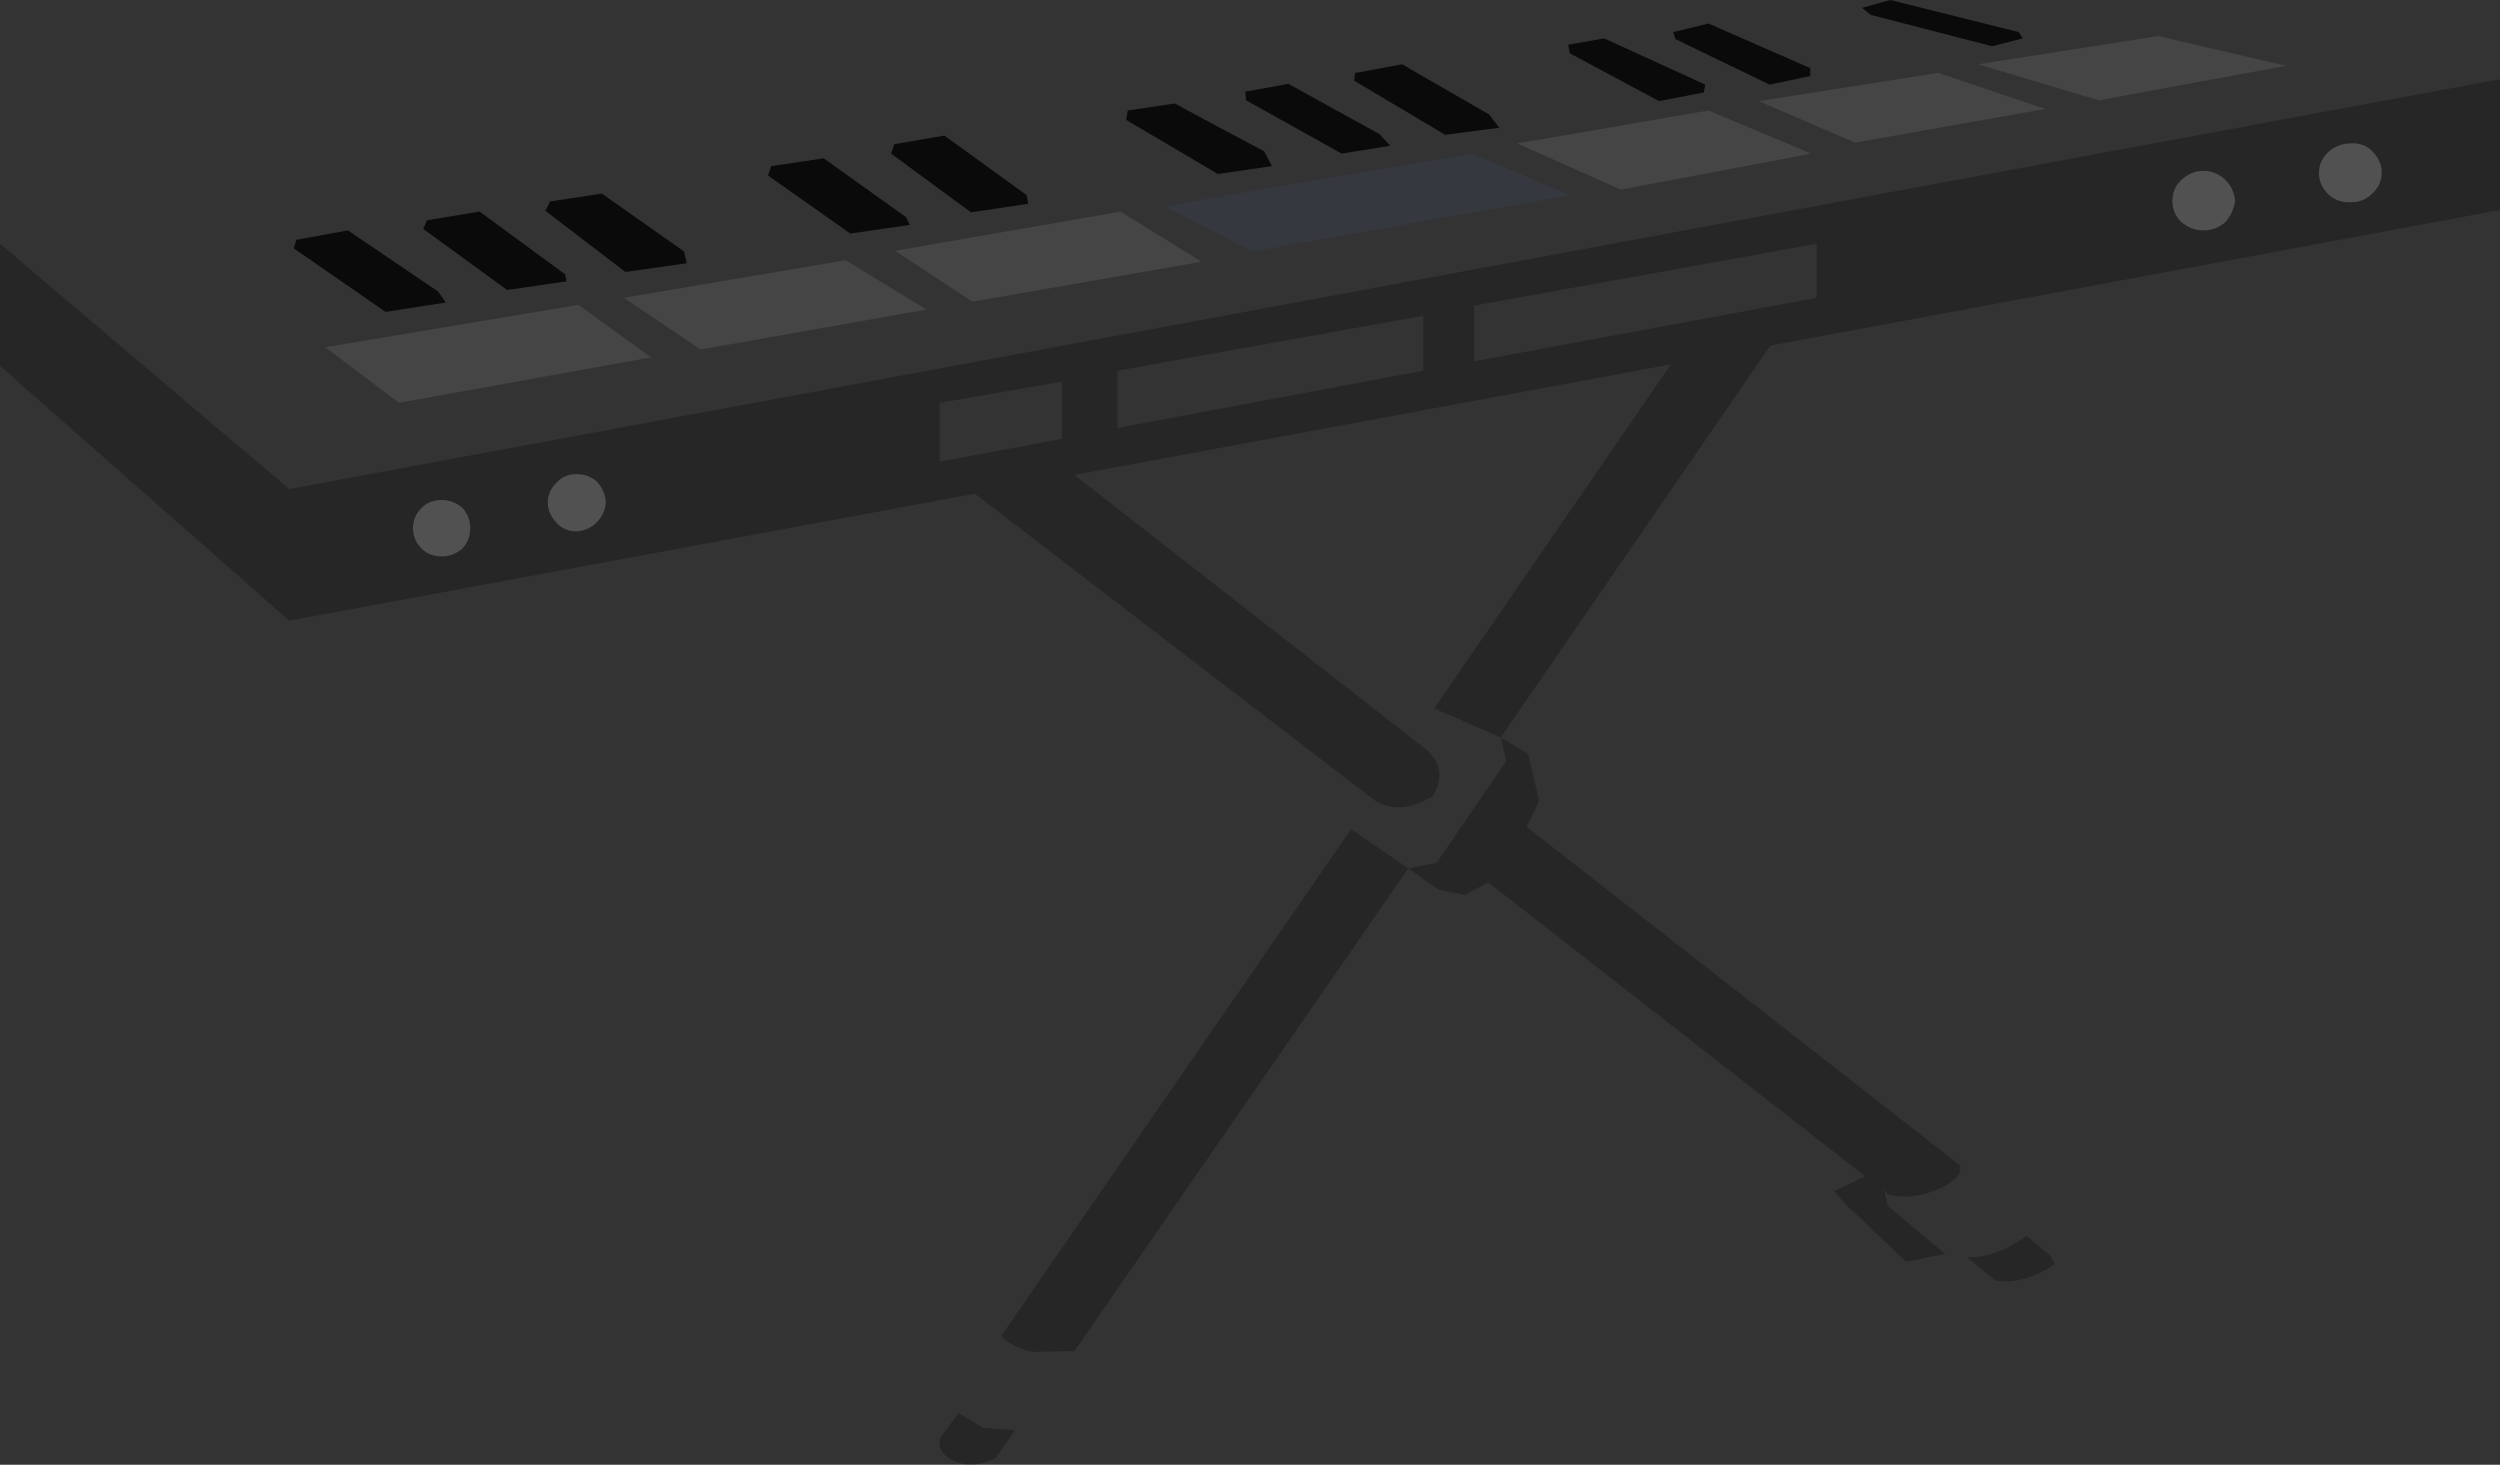 <?xml version="1.0" encoding="UTF-8" standalone="no"?>
<svg xmlns:xlink="http://www.w3.org/1999/xlink" height="93.45px" width="159.5px" xmlns="http://www.w3.org/2000/svg">
  <rect width="100%" height="100%" fill="#333333" stroke="none"/>
  <g transform="matrix(1.0, 0.0, 0.0, 1.0, 93.3, 90.5)">
    <path d="M2.45 -43.45 L-1.8 -45.3 13.3 -67.25 -24.75 -60.2 -2.2 -42.6 Q-0.9 -41.3 -1.9 -39.7 -3.9 -38.45 -5.55 -39.4 L-31.1 -59.0 -74.85 -50.9 -93.3 -67.15 -93.3 -74.95 -74.85 -59.3 66.2 -85.45 66.2 -77.1 19.65 -68.45 2.45 -43.45 4.2 -42.4 4.9 -39.4 4.1 -37.75 31.75 -16.15 Q32.0 -15.35 30.3 -14.6 28.55 -13.9 27.15 -14.3 L26.9 -14.6 27.15 -13.55 30.8 -10.5 28.3 -10.0 24.9 -13.25 24.85 -13.25 23.7 -14.5 25.7 -15.45 1.65 -34.2 0.15 -33.4 -1.55 -33.75 -3.45 -35.1 -24.75 -4.3 -27.45 -4.25 Q-28.9 -4.6 -29.4 -5.3 L-7.1 -37.6 -3.45 -35.1 -1.65 -35.45 2.8 -41.95 2.45 -43.45 M58.65 -79.5 Q58.65 -80.25 58.05 -80.85 57.5 -81.4 56.7 -81.35 55.85 -81.35 55.25 -80.8 54.65 -80.25 54.65 -79.45 54.65 -78.7 55.25 -78.1 55.85 -77.55 56.7 -77.6 57.5 -77.6 58.05 -78.15 58.65 -78.7 58.65 -79.5 M49.3 -77.7 Q49.2 -78.5 48.7 -79.0 48.1 -79.6 47.25 -79.6 46.5 -79.6 45.85 -79.0 45.3 -78.45 45.3 -77.7 45.3 -76.9 45.85 -76.35 46.5 -75.8 47.25 -75.8 48.1 -75.8 48.7 -76.35 49.2 -76.95 49.3 -77.7 M32.2 -10.3 Q33.95 -10.2 36.0 -11.65 L37.55 -10.35 37.8 -9.85 Q35.8 -8.5 34.0 -8.8 L32.2 -10.3 M0.75 -71.0 L0.75 -67.45 22.6 -71.5 22.6 -74.95 0.75 -71.0 M-2.5 -70.35 L-22.0 -66.85 -22.0 -63.2 -2.5 -66.85 -2.5 -70.35 M-25.55 -62.5 L-25.55 -66.15 -33.35 -64.8 -33.35 -61.05 -25.55 -62.5 M-63.3 -56.8 Q-63.3 -57.55 -63.8 -58.1 -64.4 -58.6 -65.1 -58.6 -65.9 -58.6 -66.4 -58.1 -66.95 -57.55 -66.95 -56.8 -66.95 -56.05 -66.4 -55.5 -65.9 -55.0 -65.1 -55.0 -64.4 -55.0 -63.8 -55.5 -63.3 -56.05 -63.3 -56.8 M-54.65 -58.45 Q-54.7 -59.2 -55.2 -59.75 -55.75 -60.25 -56.5 -60.25 -57.3 -60.25 -57.8 -59.7 -58.35 -59.15 -58.35 -58.45 -58.35 -57.75 -57.8 -57.15 -57.3 -56.6 -56.5 -56.6 -55.75 -56.65 -55.2 -57.2 -54.7 -57.75 -54.65 -58.45 M-33.35 1.3 L-32.15 -0.35 -30.55 0.6 -28.55 0.75 -29.75 2.5 Q-31.0 3.15 -32.05 2.85 -33.15 2.5 -33.35 1.8 L-33.35 1.3" fill="#000000" fill-opacity="0.247" fill-rule="evenodd" stroke="none"/>
    <path d="M40.6 -84.1 L32.9 -86.4 44.4 -88.2 52.55 -86.3 40.6 -84.1 M25.05 -81.4 L18.9 -84.05 30.35 -85.85 37.2 -83.55 25.05 -81.4 M22.25 -80.7 L10.1 -78.4 3.5 -81.35 15.7 -83.45 22.25 -80.7 M-31.25 -71.25 L-36.2 -74.5 -21.8 -77.0 -16.65 -73.8 -31.25 -71.25 M-53.5 -71.5 L-39.35 -73.9 -34.2 -70.75 -48.6 -68.2 -53.5 -71.5 M-56.4 -71.05 L-51.75 -67.7 -67.85 -64.8 -72.55 -68.35 -56.4 -71.05" fill="#ffffff" fill-opacity="0.086" fill-rule="evenodd" stroke="none"/>
    <path d="M49.3 -77.7 Q49.2 -76.95 48.7 -76.35 48.1 -75.8 47.25 -75.8 46.5 -75.8 45.85 -76.35 45.3 -76.9 45.3 -77.7 45.3 -78.45 45.85 -79.0 46.5 -79.6 47.25 -79.6 48.1 -79.6 48.7 -79.0 49.2 -78.5 49.3 -77.7 M58.65 -79.5 Q58.65 -78.7 58.05 -78.15 57.5 -77.6 56.7 -77.6 55.85 -77.55 55.25 -78.1 54.65 -78.7 54.65 -79.45 54.65 -80.25 55.25 -80.8 55.85 -81.35 56.7 -81.35 57.5 -81.4 58.05 -80.85 58.65 -80.25 58.65 -79.5 M-63.3 -56.8 Q-63.3 -56.05 -63.8 -55.5 -64.4 -55.0 -65.1 -55.0 -65.9 -55.0 -66.4 -55.5 -66.95 -56.05 -66.95 -56.8 -66.95 -57.55 -66.4 -58.1 -65.9 -58.6 -65.1 -58.6 -64.4 -58.6 -63.8 -58.1 -63.3 -57.55 -63.3 -56.8 M-54.65 -58.45 Q-54.7 -57.75 -55.2 -57.2 -55.75 -56.65 -56.5 -56.6 -57.3 -56.6 -57.8 -57.15 -58.35 -57.75 -58.35 -58.45 -58.35 -59.15 -57.8 -59.7 -57.3 -60.25 -56.5 -60.25 -55.75 -60.25 -55.2 -59.75 -54.7 -59.2 -54.65 -58.45" fill="#ffffff" fill-opacity="0.149" fill-rule="evenodd" stroke="none"/>
    <path d="M-19.0 -77.35 L0.6 -80.7 6.9 -78.05 -13.4 -74.45 -19.0 -77.35" fill="#5169b1" fill-opacity="0.086" fill-rule="evenodd" stroke="none"/>
    <path d="M33.8 -87.55 L26.05 -89.55 25.5 -90.0 27.3 -90.5 35.5 -88.45 35.75 -88.05 33.8 -87.55 M19.6 -85.1 L13.6 -88.0 13.45 -88.45 15.7 -89.0 22.2 -86.15 22.2 -85.65 19.6 -85.1 M12.55 -84.05 L6.85 -87.1 6.75 -87.65 9.05 -88.05 15.5 -85.1 15.4 -84.6 12.55 -84.05 M-1.1 -81.9 L-6.9 -85.35 -6.85 -85.85 -6.8 -85.85 -3.85 -86.4 1.7 -83.2 2.35 -82.35 -1.1 -81.9 M-7.7 -80.7 L-13.8 -84.1 -13.85 -84.65 -11.1 -85.15 -5.3 -81.95 -4.6 -81.2 -7.7 -80.7 M-15.6 -79.4 L-21.45 -82.85 -21.35 -83.45 -18.35 -83.9 Q-15.5 -82.35 -12.65 -80.85 L-12.15 -79.9 -15.6 -79.4 M-39.05 -75.6 L-44.3 -79.3 -44.1 -79.9 -40.75 -80.4 -35.5 -76.65 -35.25 -76.15 -39.05 -75.6 M-31.35 -76.95 L-36.45 -80.7 -36.25 -81.3 -33.05 -81.85 -27.8 -78.05 -27.7 -77.5 -31.35 -76.95 M-53.4 -73.15 L-58.5 -77.05 -58.2 -77.65 -54.9 -78.15 -49.65 -74.45 -49.5 -73.75 -49.5 -73.7 -53.4 -73.15 M-68.7 -70.6 L-74.55 -74.65 -74.4 -75.2 -71.1 -75.8 -65.35 -71.9 -64.85 -71.2 -68.7 -70.6 M-60.95 -72.0 L-66.3 -75.9 -66.05 -76.45 -62.7 -77.0 -57.25 -73.0 -57.15 -72.55 -60.95 -72.0" fill="#000000" fill-opacity="0.8" fill-rule="evenodd" stroke="none"/>
  </g>
</svg>
